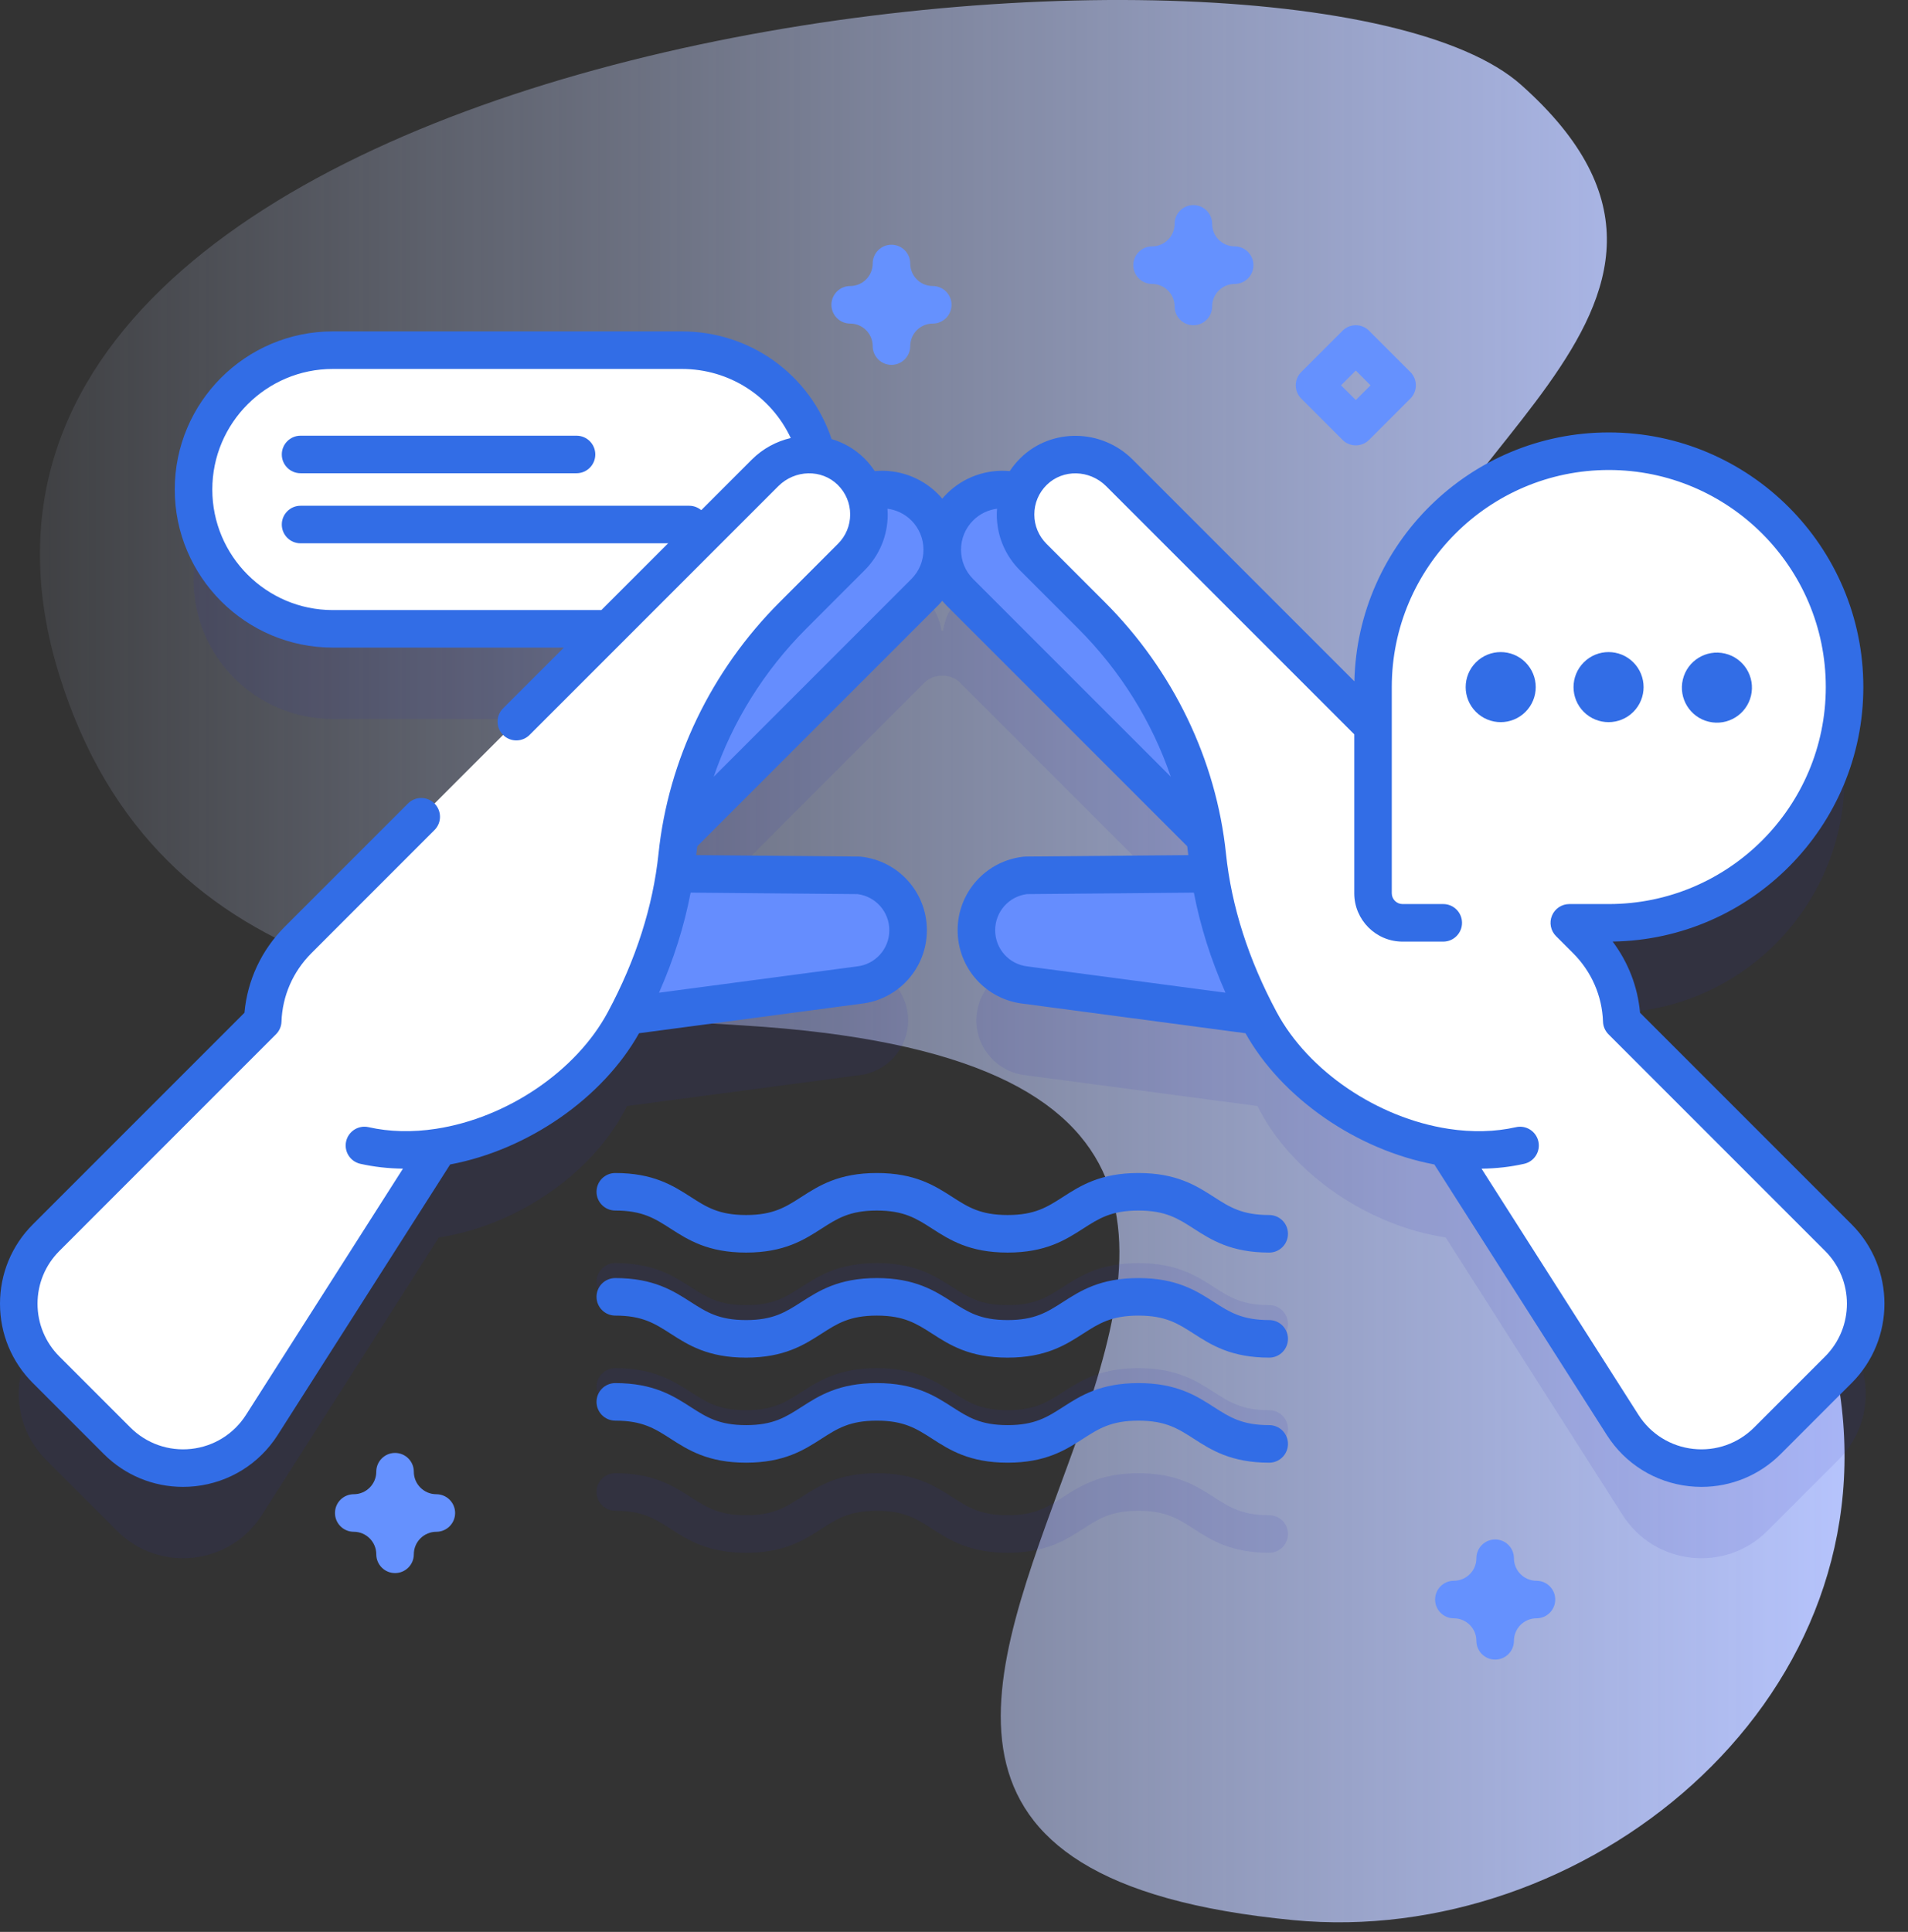 <?xml version="1.0" encoding="UTF-8"?>
<svg xmlns="http://www.w3.org/2000/svg" xmlns:xlink="http://www.w3.org/1999/xlink" width="81px" height="82px" viewBox="0 0 81 82" version="1.1">
  <rect x="0" y="0" width="81" height="82" fill="#333333" stroke="none"/>
  <title>客户成功经理</title>
  <defs>
    <linearGradient x1="0%" y1="50%" x2="100%" y2="50%" id="linearGradient-1">
      <stop stop-color="#D2DEFF" stop-opacity="0" offset="0%"></stop>
      <stop stop-color="#B7C5FF" offset="100%"></stop>
    </linearGradient>
  </defs>
  <g id="服务与资源" stroke="none" stroke-width="1" fill="none" fill-rule="evenodd">
    <g id="服务与资源最终稿" transform="translate(-218, -1972)" fill-rule="nonzero">
      <g id="编组-5" transform="translate(0, 850)">
        <g id="编组-4" transform="translate(218, 100)">
          <g id="客户成功经理" transform="translate(0, 1022)">
            <g id="编组" transform="translate(0.637, 0)">
              <path d="M1.869,28.616 C6.053,42.163 19.044,42.8 30.894,43.524 C69.917,45.911 20.854,78.295 54.272,81.501 C66.565,82.68 79.417,72.425 77.473,59.144 C75.704,47.052 58.166,39.85 58.158,28.55 C58.151,19.634 74.709,13.186 63.938,3.601 C54.337,-4.943 -6.639,1.069 1.869,28.616 Z" id="路径" fill="url(#linearGradient-1)"></path>
              <g transform="translate(0, 8.606)">
                <g transform="translate(0, 6.215)">
                  <g opacity="0.1" transform="translate(0, 3.825)" fill="#2626BC" id="路径">
                    <g transform="translate(24.542, 34.9)">
                      <path d="M28.702,7.904 C27.08,7.904 26.238,7.363 25.495,6.885 C24.83,6.458 24.304,6.12 23.15,6.12 C21.995,6.12 21.47,6.458 20.804,6.885 C20.061,7.363 19.219,7.904 17.597,7.904 C15.975,7.904 15.133,7.363 14.39,6.885 C13.725,6.458 13.199,6.12 12.045,6.12 C10.891,6.12 10.365,6.458 9.7,6.885 C8.957,7.363 8.115,7.904 6.493,7.904 C4.871,7.904 4.029,7.363 3.287,6.885 C2.621,6.458 2.095,6.12 0.941,6.12 C0.501,6.12 0.145,5.763 0.145,5.323 C0.145,4.883 0.501,4.526 0.941,4.526 C2.563,4.526 3.405,5.067 4.148,5.545 C4.814,5.972 5.339,6.31 6.493,6.31 C7.647,6.31 8.173,5.972 8.838,5.545 C9.581,5.067 10.423,4.526 12.045,4.526 C13.667,4.526 14.509,5.067 15.252,5.545 C15.917,5.972 16.443,6.31 17.597,6.31 C18.751,6.31 19.277,5.972 19.943,5.545 C20.686,5.067 21.528,4.526 23.15,4.526 C24.772,4.526 25.614,5.067 26.356,5.545 C27.022,5.972 27.548,6.31 28.702,6.31 C29.142,6.31 29.499,6.667 29.499,7.107 C29.499,7.547 29.142,7.904 28.702,7.904 Z"></path>
                      <g>
                        <path d="M28.702,3.445 C27.08,3.445 26.238,2.904 25.495,2.426 C24.83,1.999 24.304,1.661 23.15,1.661 C21.995,1.661 21.47,1.999 20.804,2.426 C20.061,2.904 19.219,3.445 17.597,3.445 C15.975,3.445 15.133,2.904 14.39,2.426 C13.725,1.999 13.199,1.661 12.045,1.661 C10.891,1.661 10.365,1.999 9.7,2.426 C8.957,2.904 8.115,3.445 6.493,3.445 C4.871,3.445 4.029,2.904 3.287,2.426 C2.621,1.999 2.095,1.661 0.941,1.661 C0.501,1.661 0.145,1.304 0.145,0.864 C0.145,0.424 0.501,0.067 0.941,0.067 C2.563,0.067 3.405,0.608 4.148,1.086 C4.814,1.513 5.339,1.851 6.493,1.851 C7.647,1.851 8.173,1.513 8.838,1.086 C9.581,0.608 10.423,0.067 12.045,0.067 C13.667,0.067 14.509,0.608 15.252,1.086 C15.917,1.513 16.443,1.851 17.597,1.851 C18.751,1.851 19.277,1.513 19.943,1.086 C20.686,0.608 21.528,0.067 23.15,0.067 C24.772,0.067 25.614,0.608 26.356,1.086 C27.022,1.513 27.548,1.851 28.702,1.851 C29.142,1.851 29.499,2.208 29.499,2.648 C29.499,3.088 29.142,3.445 28.702,3.445 Z"></path>
                        <path d="M28.702,12.362 C27.08,12.362 26.238,11.821 25.495,11.344 C24.83,10.916 24.304,10.579 23.15,10.579 C21.995,10.579 21.47,10.916 20.804,11.344 C20.061,11.821 19.219,12.362 17.597,12.362 C15.975,12.362 15.133,11.821 14.39,11.344 C13.725,10.916 13.199,10.579 12.045,10.579 C10.891,10.579 10.365,10.916 9.7,11.344 C8.957,11.821 8.115,12.362 6.493,12.362 C4.871,12.362 4.029,11.821 3.287,11.344 C2.621,10.916 2.095,10.579 0.941,10.579 C0.501,10.579 0.145,10.222 0.145,9.782 C0.145,9.342 0.501,8.985 0.941,8.985 C2.563,8.985 3.405,9.526 4.148,10.003 C4.814,10.431 5.339,10.769 6.493,10.769 C7.647,10.769 8.173,10.431 8.838,10.003 C9.581,9.526 10.423,8.985 12.045,8.985 C13.667,8.985 14.509,9.526 15.252,10.003 C15.917,10.431 16.443,10.769 17.597,10.769 C18.751,10.769 19.277,10.431 19.943,10.003 C20.686,9.526 21.528,8.985 23.15,8.985 C24.772,8.985 25.614,9.526 26.356,10.003 C27.022,10.431 27.548,10.769 28.702,10.769 C29.142,10.769 29.499,11.125 29.499,11.565 C29.499,12.006 29.142,12.362 28.702,12.362 Z"></path>
                      </g>
                    </g>
                    <path d="M77.408,37.713 L68.21,28.514 C68.168,27.284 67.687,26.052 66.712,25.077 L65.983,24.349 L67.661,24.349 C73.189,24.349 77.67,19.868 77.67,14.34 C77.67,8.812 73.189,4.33 67.661,4.33 C62.133,4.33 57.651,8.812 57.651,14.34 L57.651,16.017 L46.841,5.207 C45.843,4.208 44.224,4.208 43.225,5.207 C42.972,5.46 42.784,5.753 42.659,6.065 C41.787,5.803 40.802,6.016 40.113,6.705 C39.712,7.106 39.475,7.607 39.396,8.127 L39.331,8.127 C39.252,7.607 39.015,7.106 38.615,6.705 C37.925,6.016 36.94,5.803 36.068,6.065 C35.943,5.753 35.755,5.46 35.502,5.207 C35.09,4.794 34.571,4.555 34.034,4.483 C33.38,1.93 31.063,0.042 28.305,0.042 L13.493,0.042 C10.226,0.042 7.578,2.69 7.578,5.956 C7.578,9.223 10.226,11.871 13.493,11.871 L25.222,11.871 L12.016,25.077 C11.041,26.052 10.559,27.284 10.517,28.514 L1.32,37.713 C-0.229,39.261 -0.229,41.771 1.32,43.319 L4.333,46.333 C6.126,48.125 9.116,47.798 10.479,45.661 L17.991,33.879 C21.206,33.388 24.385,31.283 25.867,28.519 C25.907,28.445 25.944,28.373 25.982,28.299 L35.82,26.993 C37.011,26.865 37.914,25.861 37.914,24.663 C37.914,23.466 37.011,22.461 35.82,22.334 L28.012,22.264 C28.052,22 28.085,21.743 28.111,21.494 C28.138,21.237 28.171,20.981 28.21,20.726 L38.615,10.322 C39.002,9.934 39.725,9.934 40.113,10.322 L50.517,20.726 C50.556,20.981 50.59,21.237 50.617,21.494 C50.643,21.743 50.675,22 50.715,22.264 L42.907,22.334 C41.716,22.461 40.814,23.466 40.814,24.663 C40.814,25.861 41.716,26.865 42.907,26.993 L52.745,28.299 C52.784,28.372 52.821,28.445 52.86,28.519 C54.343,31.283 57.521,33.388 60.736,33.879 L68.248,45.661 C69.611,47.798 72.602,48.125 74.394,46.333 L77.408,43.319 C78.956,41.771 78.956,39.261 77.408,37.713 L77.408,37.713 Z"></path>
                  </g>
                  <g transform="translate(7.49, 0)" id="路径">
                    <path d="M25.136,11.871 L6.003,11.871 C2.736,11.871 0.088,9.223 0.088,5.956 C0.088,2.69 2.736,0.042 6.003,0.042 L20.815,0.042 C24.081,0.042 26.729,2.69 26.729,5.956 L26.729,10.277 C26.729,11.157 26.016,11.871 25.136,11.871 Z" fill="#FFFFFF"></path>
                    <g transform="translate(3.825, 3.665)" fill="#326DE6">
                      <path d="M12.524,1.601 L0.807,1.601 C0.367,1.601 0.011,1.244 0.011,0.804 C0.011,0.364 0.367,0.008 0.807,0.008 L12.524,0.008 C12.964,0.008 13.32,0.364 13.32,0.804 C13.32,1.244 12.964,1.601 12.524,1.601 Z"></path>
                      <path d="M17.305,4.575 L0.807,4.575 C0.367,4.575 0.011,4.218 0.011,3.778 C0.011,3.338 0.367,2.981 0.807,2.981 L17.304,2.981 C17.745,2.981 18.101,3.338 18.101,3.778 C18.101,4.218 17.745,4.575 17.305,4.575 L17.305,4.575 Z"></path>
                    </g>
                  </g>
                  <g transform="translate(0, 4.303)" id="路径">
                    <g>
                      <path d="M34.998,2.403 L20.403,16.998 L23.412,21.222 L23.418,21.216 L23.418,24.336 L35.82,22.69 C37.011,22.562 37.914,21.558 37.914,20.36 C37.914,19.163 37.011,18.158 35.82,18.031 L26.684,17.949 L38.615,6.019 C39.613,5.02 39.613,3.401 38.615,2.403 C37.616,1.404 35.997,1.404 34.998,2.403 L34.998,2.403 Z" fill="#658DFE"></path>
                      <path d="M35.502,0.904 C34.504,-0.094 32.884,-0.094 31.886,0.904 L12.016,20.774 C11.041,21.749 10.559,22.981 10.517,24.212 L1.32,33.41 C-0.229,34.958 -0.229,37.468 1.32,39.016 L4.333,42.03 C6.126,43.822 9.116,43.495 10.479,41.358 L17.991,29.576 C21.206,29.085 24.385,26.98 25.867,24.216 C27.305,21.536 27.909,19.13 28.111,17.191 C28.512,13.331 30.282,9.741 33.026,6.997 L35.502,4.521 C36.501,3.522 36.501,1.903 35.502,0.904 Z" fill="#FFFFFF"></path>
                    </g>
                    <g transform="translate(39.363, 0)">
                      <path d="M4.366,2.403 L18.961,16.998 L15.953,21.222 L15.947,21.216 L15.947,24.336 L3.544,22.69 C2.354,22.562 1.451,21.558 1.451,20.36 C1.451,19.163 2.354,18.158 3.544,18.031 L12.68,17.949 L0.75,6.019 C-0.249,5.02 -0.249,3.401 0.75,2.403 C1.749,1.404 3.368,1.404 4.366,2.403 L4.366,2.403 Z" fill="#658DFE"></path>
                      <path d="M38.045,33.41 L28.847,24.212 C28.806,22.981 28.324,21.749 27.349,20.774 L7.479,0.904 C6.48,-0.094 4.861,-0.094 3.862,0.904 C2.864,1.903 2.864,3.522 3.862,4.521 L6.339,6.997 C9.083,9.741 10.852,13.331 11.254,17.191 C11.455,19.13 12.059,21.536 13.497,24.216 C14.98,26.98 18.158,29.085 21.373,29.576 L28.885,41.358 C30.248,43.495 33.239,43.822 35.031,42.03 L38.045,39.016 C39.593,37.468 39.593,34.958 38.045,33.41 L38.045,33.41 Z" fill="#FFFFFF"></path>
                    </g>
                  </g>
                  <g transform="translate(57.53, 4.303)">
                    <path d="M1.376,20.046 L10.131,20.046 C15.658,20.046 20.14,15.565 20.14,10.037 C20.14,4.509 15.658,0.028 10.131,0.028 C4.603,0.028 0.121,4.509 0.121,10.037 L0.121,18.791 C0.121,19.484 0.683,20.046 1.376,20.046 Z" id="路径" fill="#FFFFFF"></path>
                    <g transform="translate(3.347, 7.809)" fill="#326DE6" id="椭圆形">
                      <circle transform="translate(2.195, 2.232) rotate(-45) translate(-2.195, -2.232) " cx="2.195" cy="2.232" r="1.487"></circle>
                      <circle transform="translate(6.774, 2.232) rotate(-45) translate(-6.774, -2.232) " cx="6.774" cy="2.232" r="1.487"></circle>
                      <circle transform="translate(11.374, 2.254) rotate(-76.7) translate(-11.374, -2.254) " cx="11.374" cy="2.254" r="1.487"></circle>
                    </g>
                  </g>
                </g>
                <g transform="translate(13.546, 0)" fill="#6591FE">
                  <path d="M2.588,58.164 C2.148,58.164 1.791,57.807 1.791,57.367 C1.791,56.84 1.363,56.411 0.835,56.411 C0.395,56.411 0.038,56.054 0.038,55.614 C0.038,55.174 0.395,54.817 0.835,54.817 C1.363,54.817 1.791,54.388 1.791,53.861 C1.791,53.421 2.148,53.064 2.588,53.064 C3.028,53.064 3.385,53.421 3.385,53.861 C3.385,54.388 3.814,54.817 4.341,54.817 C4.781,54.817 5.138,55.174 5.138,55.614 C5.138,56.054 4.781,56.411 4.341,56.411 C3.814,56.411 3.385,56.84 3.385,57.367 C3.385,57.807 3.028,58.164 2.588,58.164 Z" id="路径"></path>
                  <path d="M36.479,5.199 C36.039,5.199 35.682,4.842 35.682,4.402 C35.682,3.875 35.253,3.446 34.726,3.446 C34.286,3.446 33.929,3.089 33.929,2.649 C33.929,2.209 34.286,1.852 34.726,1.852 C35.253,1.852 35.682,1.423 35.682,0.896 C35.682,0.456 36.039,0.099 36.479,0.099 C36.919,0.099 37.276,0.456 37.276,0.896 C37.276,1.423 37.705,1.852 38.232,1.852 C38.672,1.852 39.029,2.209 39.029,2.649 C39.029,3.089 38.672,3.446 38.232,3.446 C37.705,3.446 37.276,3.875 37.276,4.402 C37.276,4.842 36.919,5.199 36.479,5.199 Z" id="路径"></path>
                  <path d="M23.662,6.881 C23.222,6.881 22.865,6.524 22.865,6.084 C22.865,5.557 22.437,5.128 21.909,5.128 C21.469,5.128 21.113,4.771 21.113,4.331 C21.113,3.891 21.469,3.535 21.909,3.535 C22.437,3.535 22.865,3.106 22.865,2.578 C22.865,2.138 23.222,1.782 23.662,1.782 C24.102,1.782 24.459,2.138 24.459,2.578 C24.459,3.106 24.888,3.535 25.415,3.535 C25.855,3.535 26.212,3.891 26.212,4.331 C26.212,4.771 25.855,5.128 25.415,5.128 C24.888,5.128 24.459,5.557 24.459,6.084 C24.459,6.524 24.102,6.881 23.662,6.881 Z" id="路径"></path>
                  <path d="M49.291,61.837 C48.851,61.837 48.494,61.48 48.494,61.04 C48.494,60.513 48.065,60.084 47.538,60.084 C47.098,60.084 46.741,59.727 46.741,59.287 C46.741,58.847 47.098,58.49 47.538,58.49 C48.065,58.49 48.494,58.061 48.494,57.534 C48.494,57.094 48.851,56.737 49.291,56.737 C49.731,56.737 50.088,57.094 50.088,57.534 C50.088,58.061 50.517,58.49 51.044,58.49 C51.484,58.49 51.841,58.847 51.841,59.287 C51.841,59.727 51.484,60.084 51.044,60.084 C50.517,60.084 50.088,60.513 50.088,61.04 C50.088,61.48 49.731,61.837 49.291,61.837 Z" id="路径"></path>
                  <path d="M43.374,10.298 C43.171,10.298 42.966,10.221 42.811,10.065 L41.058,8.312 C40.747,8.001 40.747,7.496 41.058,7.185 L42.811,5.432 C43.122,5.121 43.627,5.121 43.938,5.432 L45.691,7.185 C46.002,7.496 46.002,8.001 45.691,8.312 L43.938,10.065 C43.782,10.221 43.578,10.298 43.374,10.298 L43.374,10.298 Z M42.748,7.749 L43.374,8.375 L44,7.749 L43.374,7.122 L42.748,7.749 Z" id="形状"></path>
                </g>
              </g>
            </g>
            <g id="编组" transform="translate(0, 14.024)" fill="#326DE6">
              <path d="M26.121,41.817 C27.275,41.817 27.8,42.155 28.466,42.583 C29.209,43.06 30.051,43.601 31.673,43.601 C33.294,43.601 34.136,43.06 34.879,42.583 C35.545,42.155 36.07,41.817 37.225,41.817 C38.378,41.817 38.904,42.155 39.57,42.582 C40.312,43.06 41.154,43.601 42.776,43.601 C44.398,43.601 45.24,43.06 45.983,42.583 C46.649,42.155 47.175,41.817 48.329,41.817 C49.483,41.817 50.009,42.155 50.675,42.583 C51.417,43.06 52.259,43.601 53.882,43.601 C54.322,43.601 54.678,43.244 54.678,42.804 C54.678,42.364 54.322,42.007 53.882,42.007 C52.727,42.007 52.201,41.669 51.536,41.242 C50.793,40.765 49.951,40.224 48.329,40.224 C46.707,40.224 45.865,40.765 45.122,41.242 C44.456,41.669 43.931,42.007 42.776,42.007 C41.622,42.007 41.097,41.669 40.431,41.242 C39.688,40.765 38.846,40.224 37.225,40.224 C35.603,40.224 34.761,40.765 34.018,41.242 C33.352,41.669 32.826,42.007 31.673,42.007 C30.519,42.007 29.993,41.669 29.327,41.242 C28.584,40.765 27.743,40.224 26.121,40.224 C25.68,40.224 25.324,40.58 25.324,41.02 C25.324,41.461 25.681,41.817 26.121,41.817 Z" id="路径"></path>
              <path d="M26.121,37.358 C27.275,37.358 27.8,37.696 28.466,38.124 C29.209,38.601 30.051,39.142 31.673,39.142 C33.294,39.142 34.136,38.601 34.879,38.124 C35.545,37.696 36.07,37.358 37.225,37.358 C38.378,37.358 38.904,37.696 39.57,38.124 C40.312,38.601 41.154,39.142 42.776,39.142 C44.398,39.142 45.24,38.601 45.983,38.124 C46.649,37.696 47.175,37.358 48.329,37.358 C49.483,37.358 50.009,37.696 50.675,38.124 C51.417,38.601 52.259,39.142 53.882,39.142 C54.322,39.142 54.678,38.785 54.678,38.345 C54.678,37.905 54.322,37.548 53.882,37.548 C52.727,37.548 52.201,37.211 51.536,36.783 C50.793,36.306 49.951,35.765 48.329,35.765 C46.707,35.765 45.865,36.306 45.122,36.783 C44.456,37.211 43.931,37.548 42.776,37.548 C41.622,37.548 41.097,37.211 40.431,36.783 C39.688,36.306 38.846,35.765 37.225,35.765 C35.603,35.765 34.761,36.306 34.018,36.783 C33.352,37.211 32.826,37.548 31.673,37.548 C30.519,37.548 29.993,37.211 29.327,36.783 C28.584,36.306 27.743,35.765 26.121,35.765 C25.68,35.765 25.324,36.121 25.324,36.562 C25.324,37.002 25.681,37.358 26.121,37.358 Z" id="路径"></path>
              <path d="M26.121,46.276 C27.275,46.276 27.8,46.614 28.466,47.041 C29.209,47.519 30.051,48.06 31.673,48.06 C33.294,48.06 34.136,47.519 34.879,47.041 C35.545,46.614 36.07,46.276 37.225,46.276 C38.378,46.276 38.904,46.614 39.57,47.041 C40.312,47.519 41.154,48.06 42.776,48.06 C44.398,48.06 45.24,47.519 45.983,47.041 C46.649,46.614 47.175,46.276 48.329,46.276 C49.483,46.276 50.009,46.614 50.675,47.041 C51.417,47.519 52.259,48.06 53.882,48.06 C54.322,48.06 54.678,47.703 54.678,47.263 C54.678,46.823 54.322,46.466 53.882,46.466 C52.727,46.466 52.201,46.128 51.536,45.701 C50.793,45.223 49.951,44.682 48.329,44.682 C46.707,44.682 45.865,45.223 45.122,45.701 C44.456,46.128 43.931,46.466 42.776,46.466 C41.622,46.466 41.097,46.128 40.431,45.701 C39.688,45.223 38.846,44.682 37.225,44.682 C35.603,44.682 34.761,45.223 34.018,45.701 C33.352,46.128 32.826,46.466 31.673,46.466 C30.519,46.466 29.993,46.128 29.327,45.701 C28.584,45.223 27.743,44.682 26.121,44.682 C25.68,44.682 25.324,45.039 25.324,45.479 C25.324,45.919 25.681,46.276 26.121,46.276 Z" id="路径"></path>
              <path d="M69.625,28.963 C69.527,27.864 69.124,26.822 68.461,25.941 C74.344,25.854 79.104,21.04 79.104,15.137 C79.104,9.178 74.256,4.331 68.298,4.331 C62.42,4.331 57.627,9.048 57.498,14.896 L48.088,5.486 C46.766,4.164 44.628,4.135 43.32,5.42 C43.148,5.589 42.997,5.775 42.867,5.972 C41.878,5.881 40.896,6.229 40.187,6.939 C40.121,7.004 40.061,7.073 40.001,7.143 C39.942,7.073 39.881,7.004 39.816,6.939 C39.106,6.229 38.123,5.881 37.135,5.972 C37.005,5.775 36.855,5.589 36.682,5.42 C36.284,5.029 35.809,4.761 35.304,4.613 C34.384,1.872 31.85,0.042 28.942,0.042 L14.13,0.042 C10.429,0.042 7.419,3.052 7.419,6.753 C7.419,10.453 10.43,13.464 14.13,13.464 L23.936,13.464 L21.356,16.043 C21.045,16.354 21.045,16.859 21.356,17.17 C21.667,17.481 22.172,17.481 22.483,17.17 L33.041,6.612 C33.747,5.907 34.879,5.881 35.564,6.556 C35.905,6.891 36.092,7.336 36.092,7.812 C36.092,8.281 35.909,8.724 35.575,9.057 L33.1,11.533 C30.196,14.436 28.369,18.227 27.956,22.208 C27.723,24.444 26.999,26.709 25.803,28.938 C24.461,31.438 21.529,33.427 18.507,33.889 C17.498,34.043 16.536,34.019 15.647,33.819 C15.218,33.722 14.791,33.992 14.694,34.421 C14.597,34.85 14.867,35.277 15.296,35.374 C15.878,35.505 16.484,35.572 17.106,35.58 L10.445,46.029 C9.926,46.843 9.078,47.37 8.118,47.475 C7.159,47.579 6.217,47.248 5.534,46.566 L2.521,43.553 C1.923,42.954 1.593,42.159 1.593,41.313 C1.593,40.467 1.923,39.671 2.521,39.073 L11.717,29.876 C11.86,29.733 11.944,29.542 11.95,29.34 C11.987,28.249 12.437,27.218 13.217,26.437 L18.446,21.207 C18.757,20.896 18.757,20.392 18.446,20.081 C18.135,19.769 17.63,19.769 17.319,20.081 L12.09,25.31 C11.1,26.301 10.5,27.588 10.378,28.963 L1.394,37.946 C0.495,38.846 -0,40.041 -0,41.313 C-0,42.585 0.495,43.78 1.394,44.679 L4.407,47.693 C5.308,48.594 6.51,49.087 7.767,49.087 C7.941,49.087 8.116,49.078 8.291,49.059 C9.734,48.901 11.008,48.109 11.788,46.886 L19.11,35.402 C22.418,34.78 25.586,32.584 27.129,29.832 L36.553,28.58 C38.147,28.404 39.348,27.064 39.348,25.46 C39.348,23.851 38.142,22.509 36.543,22.338 C36.517,22.335 36.491,22.334 36.465,22.333 L29.554,22.272 C29.568,22.146 29.585,22.021 29.602,21.895 L39.815,11.682 C39.881,11.616 39.942,11.547 40.001,11.477 C40.061,11.547 40.121,11.616 40.187,11.682 L50.401,21.896 C50.418,22.021 50.434,22.146 50.448,22.272 L43.537,22.333 C43.511,22.334 43.485,22.335 43.459,22.338 C41.86,22.509 40.654,23.851 40.654,25.46 C40.654,27.064 41.855,28.404 43.449,28.58 L52.866,29.831 C52.868,29.831 52.87,29.831 52.873,29.831 C54.415,32.584 57.584,34.779 60.892,35.402 L68.214,46.886 C68.994,48.109 70.268,48.901 71.711,49.059 C71.886,49.078 72.061,49.087 72.235,49.087 C73.492,49.087 74.694,48.594 75.595,47.693 L78.608,44.679 C80.464,42.823 80.464,39.803 78.608,37.946 L69.625,28.963 Z M31.914,5.486 L25.529,11.871 L14.13,11.871 C11.308,11.871 9.013,9.575 9.013,6.753 C9.013,3.931 11.308,1.636 14.13,1.636 L28.942,1.636 C30.958,1.636 32.735,2.789 33.57,4.568 C32.964,4.709 32.387,5.014 31.914,5.486 Z M37.754,25.46 C37.754,26.252 37.16,26.913 36.373,26.997 C36.366,26.998 36.36,26.999 36.353,27 L27.977,28.112 C28.599,26.703 29.047,25.283 29.319,23.864 L36.407,23.927 C37.178,24.027 37.754,24.68 37.754,25.46 L37.754,25.46 Z M38.689,10.555 L30.299,18.945 C31.095,16.613 32.435,14.452 34.227,12.66 L36.702,10.184 C37.337,9.55 37.686,8.707 37.686,7.812 C37.686,7.73 37.68,7.649 37.674,7.568 C38.053,7.618 38.411,7.788 38.689,8.065 C39.021,8.398 39.204,8.84 39.204,9.31 C39.204,9.781 39.021,10.222 38.689,10.555 L38.689,10.555 Z M41.313,10.555 C40.981,10.222 40.798,9.781 40.798,9.31 C40.798,8.84 40.981,8.398 41.314,8.065 C41.591,7.788 41.949,7.618 42.328,7.568 C42.322,7.649 42.316,7.73 42.316,7.812 C42.316,8.707 42.665,9.549 43.3,10.184 L45.776,12.66 C47.567,14.451 48.907,16.613 49.703,18.944 L41.313,10.555 Z M43.629,26.997 C42.842,26.913 42.248,26.252 42.248,25.46 C42.248,24.68 42.824,24.026 43.595,23.927 L50.683,23.864 C50.955,25.282 51.404,26.703 52.025,28.112 L43.649,27 C43.643,26.999 43.636,26.998 43.629,26.997 Z M77.481,43.553 L74.468,46.566 C73.785,47.248 72.844,47.58 71.884,47.475 C70.924,47.37 70.076,46.843 69.557,46.029 L62.896,35.581 C63.518,35.573 64.124,35.506 64.706,35.374 C65.135,35.277 65.405,34.851 65.308,34.422 C65.211,33.992 64.784,33.722 64.355,33.82 C63.466,34.02 62.504,34.044 61.495,33.89 C58.473,33.428 55.541,31.438 54.2,28.939 C53.003,26.709 52.279,24.445 52.046,22.209 C51.632,18.228 49.806,14.437 46.902,11.534 L44.426,9.058 C44.093,8.724 43.91,8.282 43.91,7.813 C43.91,7.337 44.097,6.891 44.437,6.557 C45.124,5.882 46.255,5.908 46.961,6.613 L57.492,17.144 L57.492,23.891 C57.492,25.023 58.412,25.943 59.543,25.943 L61.27,25.943 C61.71,25.943 62.067,25.586 62.067,25.146 C62.067,24.706 61.71,24.349 61.27,24.349 L59.543,24.349 C59.291,24.349 59.085,24.144 59.085,23.891 L59.085,15.137 C59.085,10.057 63.218,5.925 68.298,5.925 C73.378,5.925 77.51,10.057 77.51,15.137 C77.51,20.217 73.378,24.349 68.298,24.349 L66.621,24.349 C66.299,24.349 66.008,24.544 65.885,24.841 C65.761,25.139 65.83,25.482 66.058,25.71 L66.785,26.437 C67.565,27.218 68.015,28.249 68.052,29.34 C68.058,29.542 68.142,29.734 68.285,29.877 L77.481,39.073 C78.716,40.308 78.716,42.318 77.481,43.553 L77.481,43.553 Z" id="形状"></path>
            </g>
          </g>
        </g>
      </g>
    </g>
  </g>
</svg>
